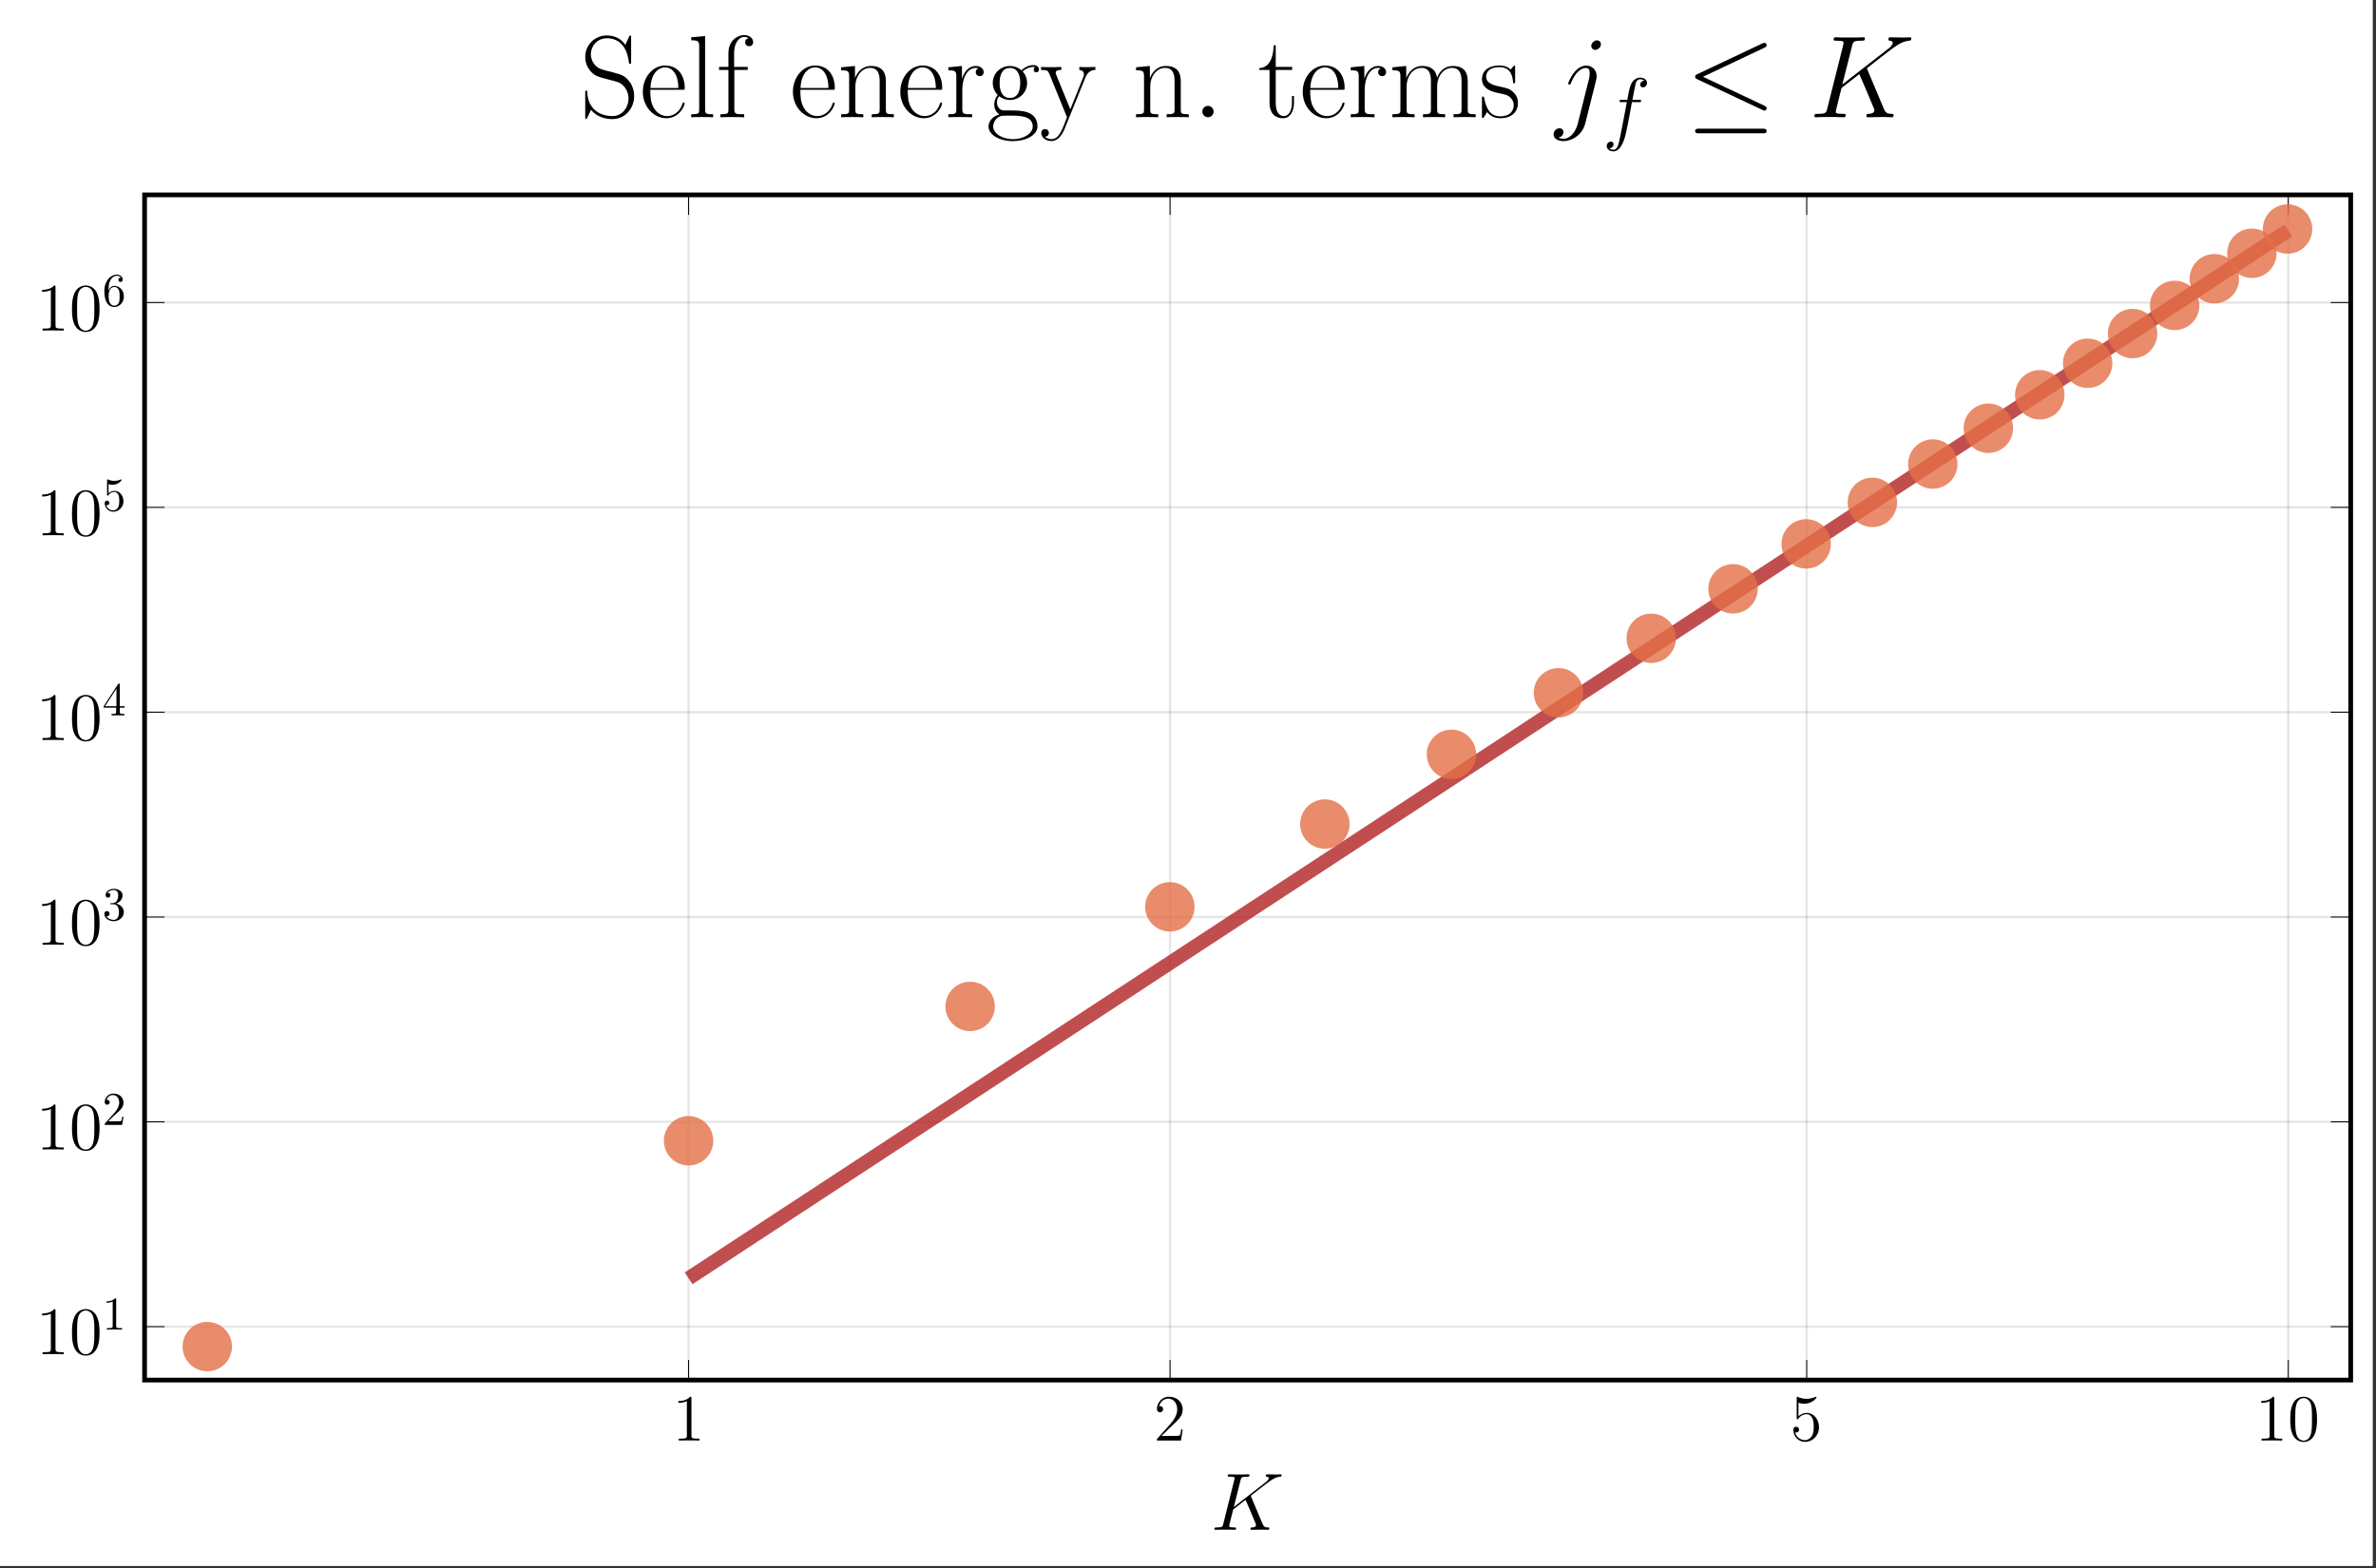 <?xml version="1.0" encoding="UTF-8"?>
<svg xmlns="http://www.w3.org/2000/svg" xmlns:xlink="http://www.w3.org/1999/xlink" width="502.274pt" height="331.515pt" viewBox="0 0 502.274 331.515" version="1.2">
<rect x="0" y="0" width="502.274" height="331.515" fill="#333333" stroke="none"/>
<defs>
<g>
<symbol overflow="visible" id="glyph-1674504945736040-0-0">
<path style="stroke:none;" d=""/>
</symbol>
<symbol overflow="visible" id="glyph-1674504945736040-0-1">
<path style="stroke:none;" d="M 5.703 0 L 5.703 -0.406 L 5.281 -0.406 C 4.047 -0.406 4.016 -0.578 4.016 -1.078 L 4.016 -8.922 C 4.016 -9.25 4.016 -9.266 3.734 -9.266 C 3.391 -8.875 2.703 -8.359 1.266 -8.359 L 1.266 -7.969 C 1.594 -7.969 2.281 -7.969 3.047 -8.328 L 3.047 -1.078 C 3.047 -0.578 3 -0.406 1.781 -0.406 L 1.344 -0.406 L 1.344 0 C 1.719 -0.031 3.078 -0.031 3.531 -0.031 C 4 -0.031 5.328 -0.031 5.703 0 Z M 5.703 0 "/>
</symbol>
<symbol overflow="visible" id="glyph-1674504945736040-0-2">
<path style="stroke:none;" d="M 6.125 -2.344 L 5.812 -2.344 C 5.781 -2.109 5.672 -1.344 5.531 -1.109 C 5.422 -0.984 4.641 -0.984 4.219 -0.984 L 1.641 -0.984 C 2.016 -1.312 2.875 -2.203 3.234 -2.531 C 5.344 -4.484 6.125 -5.203 6.125 -6.578 C 6.125 -8.188 4.859 -9.266 3.25 -9.266 C 1.625 -9.266 0.688 -7.875 0.688 -6.688 C 0.688 -5.969 1.297 -5.969 1.344 -5.969 C 1.625 -5.969 1.984 -6.188 1.984 -6.625 C 1.984 -7.016 1.719 -7.281 1.344 -7.281 C 1.219 -7.281 1.188 -7.281 1.141 -7.266 C 1.406 -8.219 2.156 -8.859 3.062 -8.859 C 4.25 -8.859 4.969 -7.859 4.969 -6.578 C 4.969 -5.406 4.281 -4.375 3.5 -3.484 L 0.688 -0.328 L 0.688 0 L 5.766 0 Z M 6.125 -2.344 "/>
</symbol>
<symbol overflow="visible" id="glyph-1674504945736040-0-3">
<path style="stroke:none;" d="M 6.125 -2.797 C 6.125 -4.453 5.016 -5.828 3.547 -5.828 C 2.75 -5.828 2.141 -5.484 1.781 -5.094 L 1.781 -7.984 C 2.375 -7.781 2.875 -7.766 3.016 -7.766 C 4.594 -7.766 5.594 -8.922 5.594 -9.125 C 5.594 -9.172 5.562 -9.25 5.484 -9.25 C 5.484 -9.25 5.422 -9.25 5.297 -9.188 C 4.531 -8.859 3.859 -8.812 3.5 -8.812 C 2.578 -8.812 1.922 -9.094 1.656 -9.203 C 1.562 -9.25 1.516 -9.25 1.516 -9.25 C 1.406 -9.25 1.406 -9.156 1.406 -8.938 L 1.406 -4.797 C 1.406 -4.547 1.406 -4.469 1.578 -4.469 C 1.641 -4.469 1.656 -4.484 1.797 -4.656 C 2.188 -5.219 2.844 -5.562 3.531 -5.562 C 4.281 -5.562 4.641 -4.875 4.75 -4.641 C 4.984 -4.094 5 -3.406 5 -2.875 C 5 -2.359 5 -1.562 4.609 -0.938 C 4.297 -0.438 3.766 -0.078 3.141 -0.078 C 2.234 -0.078 1.328 -0.703 1.078 -1.719 C 1.141 -1.703 1.219 -1.688 1.297 -1.688 C 1.531 -1.688 1.906 -1.828 1.906 -2.297 C 1.906 -2.688 1.641 -2.906 1.297 -2.906 C 1.047 -2.906 0.688 -2.781 0.688 -2.234 C 0.688 -1.062 1.625 0.297 3.172 0.297 C 4.75 0.297 6.125 -1.031 6.125 -2.797 Z M 6.125 -2.797 "/>
</symbol>
<symbol overflow="visible" id="glyph-1674504945736040-0-4">
<path style="stroke:none;" d="M 6.234 -4.453 C 6.234 -5.609 6.172 -6.734 5.672 -7.797 C 5.094 -8.953 4.094 -9.266 3.406 -9.266 C 2.609 -9.266 1.609 -8.859 1.094 -7.703 C 0.703 -6.828 0.578 -5.953 0.578 -4.453 C 0.578 -3.109 0.672 -2.094 1.172 -1.094 C 1.719 -0.047 2.672 0.297 3.391 0.297 C 4.609 0.297 5.297 -0.438 5.703 -1.234 C 6.203 -2.281 6.234 -3.641 6.234 -4.453 Z M 5.172 -4.625 C 5.172 -3.688 5.172 -2.625 5.031 -1.781 C 4.766 -0.25 3.891 0.016 3.391 0.016 C 2.953 0.016 2.047 -0.234 1.781 -1.75 C 1.625 -2.594 1.625 -3.641 1.625 -4.625 C 1.625 -5.766 1.625 -6.797 1.859 -7.609 C 2.094 -8.547 2.797 -8.984 3.391 -8.984 C 3.922 -8.984 4.734 -8.656 5 -7.469 C 5.172 -6.672 5.172 -5.562 5.172 -4.625 Z M 5.172 -4.625 "/>
</symbol>
<symbol overflow="visible" id="glyph-1674504945736040-1-0">
<path style="stroke:none;" d=""/>
</symbol>
<symbol overflow="visible" id="glyph-1674504945736040-1-1">
<path style="stroke:none;" d="M 4.125 -9.188 C 4.125 -9.516 4.125 -9.531 3.844 -9.531 C 3.5 -9.141 2.781 -8.609 1.297 -8.609 L 1.297 -8.203 C 1.641 -8.203 2.344 -8.203 3.141 -8.562 L 3.141 -1.109 C 3.141 -0.594 3.094 -0.422 1.828 -0.422 L 1.391 -0.422 L 1.391 0 C 1.781 -0.031 3.172 -0.031 3.641 -0.031 C 4.109 -0.031 5.484 -0.031 5.875 0 L 5.875 -0.422 L 5.438 -0.422 C 4.172 -0.422 4.125 -0.594 4.125 -1.109 Z M 4.125 -9.188 "/>
</symbol>
<symbol overflow="visible" id="glyph-1674504945736040-1-2">
<path style="stroke:none;" d="M 6.422 -4.578 C 6.422 -5.781 6.344 -6.938 5.828 -8.031 C 5.25 -9.219 4.219 -9.531 3.516 -9.531 C 2.672 -9.531 1.656 -9.109 1.125 -7.922 C 0.734 -7.016 0.594 -6.125 0.594 -4.578 C 0.594 -3.188 0.688 -2.156 1.203 -1.125 C 1.766 -0.047 2.75 0.297 3.5 0.297 C 4.75 0.297 5.453 -0.438 5.875 -1.281 C 6.391 -2.344 6.422 -3.75 6.422 -4.578 Z M 3.5 0.016 C 3.031 0.016 2.109 -0.25 1.828 -1.812 C 1.672 -2.672 1.672 -3.75 1.672 -4.75 C 1.672 -5.938 1.672 -6.984 1.906 -7.844 C 2.156 -8.797 2.875 -9.234 3.5 -9.234 C 4.047 -9.234 4.875 -8.906 5.141 -7.688 C 5.328 -6.859 5.328 -5.734 5.328 -4.75 C 5.328 -3.797 5.328 -2.703 5.172 -1.828 C 4.906 -0.266 4 0.016 3.5 0.016 Z M 3.5 0.016 "/>
</symbol>
<symbol overflow="visible" id="glyph-1674504945736040-2-0">
<path style="stroke:none;" d=""/>
</symbol>
<symbol overflow="visible" id="glyph-1674504945736040-2-1">
<path style="stroke:none;" d="M 2.922 -6.375 C 2.922 -6.609 2.922 -6.625 2.703 -6.625 C 2.078 -5.984 1.203 -5.984 0.891 -5.984 L 0.891 -5.688 C 1.078 -5.688 1.672 -5.688 2.188 -5.938 L 2.188 -0.781 C 2.188 -0.422 2.156 -0.312 1.266 -0.312 L 0.953 -0.312 L 0.953 0 C 1.297 -0.031 2.156 -0.031 2.562 -0.031 C 2.953 -0.031 3.828 -0.031 4.172 0 L 4.172 -0.312 L 3.859 -0.312 C 2.953 -0.312 2.922 -0.422 2.922 -0.781 Z M 2.922 -6.375 "/>
</symbol>
<symbol overflow="visible" id="glyph-1674504945736040-2-2">
<path style="stroke:none;" d="M 1.266 -0.766 L 2.312 -1.797 C 3.875 -3.172 4.469 -3.703 4.469 -4.703 C 4.469 -5.828 3.578 -6.625 2.359 -6.625 C 1.234 -6.625 0.5 -5.719 0.5 -4.828 C 0.5 -4.266 1 -4.266 1.031 -4.266 C 1.188 -4.266 1.547 -4.391 1.547 -4.797 C 1.547 -5.062 1.359 -5.312 1.016 -5.312 C 0.938 -5.312 0.922 -5.312 0.891 -5.312 C 1.109 -5.953 1.656 -6.312 2.234 -6.312 C 3.141 -6.312 3.562 -5.516 3.562 -4.703 C 3.562 -3.906 3.062 -3.109 2.516 -2.5 L 0.609 -0.375 C 0.5 -0.266 0.5 -0.234 0.5 0 L 4.188 0 L 4.469 -1.734 L 4.219 -1.734 C 4.172 -1.438 4.094 -1 4 -0.844 C 3.938 -0.766 3.281 -0.766 3.062 -0.766 Z M 1.266 -0.766 "/>
</symbol>
<symbol overflow="visible" id="glyph-1674504945736040-2-3">
<path style="stroke:none;" d="M 2.891 -3.5 C 3.703 -3.766 4.281 -4.469 4.281 -5.25 C 4.281 -6.078 3.406 -6.625 2.453 -6.625 C 1.438 -6.625 0.688 -6.031 0.688 -5.281 C 0.688 -4.953 0.906 -4.75 1.188 -4.75 C 1.5 -4.75 1.703 -4.969 1.703 -5.266 C 1.703 -5.766 1.234 -5.766 1.078 -5.766 C 1.391 -6.25 2.047 -6.375 2.406 -6.375 C 2.812 -6.375 3.359 -6.156 3.359 -5.266 C 3.359 -5.141 3.344 -4.562 3.078 -4.125 C 2.781 -3.656 2.453 -3.625 2.203 -3.609 C 2.125 -3.609 1.875 -3.578 1.812 -3.578 C 1.734 -3.578 1.656 -3.562 1.656 -3.469 C 1.656 -3.359 1.734 -3.359 1.906 -3.359 L 2.344 -3.359 C 3.156 -3.359 3.516 -2.672 3.516 -1.703 C 3.516 -0.344 2.844 -0.062 2.406 -0.062 C 1.969 -0.062 1.219 -0.234 0.875 -0.812 C 1.219 -0.766 1.531 -0.984 1.531 -1.359 C 1.531 -1.719 1.266 -1.922 0.969 -1.922 C 0.734 -1.922 0.422 -1.781 0.422 -1.344 C 0.422 -0.438 1.344 0.219 2.422 0.219 C 3.641 0.219 4.547 -0.688 4.547 -1.703 C 4.547 -2.516 3.922 -3.297 2.891 -3.5 Z M 2.891 -3.5 "/>
</symbol>
<symbol overflow="visible" id="glyph-1674504945736040-2-4">
<path style="stroke:none;" d="M 2.922 -1.641 L 2.922 -0.781 C 2.922 -0.422 2.906 -0.312 2.172 -0.312 L 1.953 -0.312 L 1.953 0 C 2.375 -0.031 2.891 -0.031 3.297 -0.031 C 3.719 -0.031 4.25 -0.031 4.656 0 L 4.656 -0.312 L 4.453 -0.312 C 3.719 -0.312 3.688 -0.422 3.688 -0.781 L 3.688 -1.641 L 4.688 -1.641 L 4.688 -1.953 L 3.688 -1.953 L 3.688 -6.484 C 3.688 -6.672 3.688 -6.734 3.531 -6.734 C 3.438 -6.734 3.406 -6.734 3.328 -6.625 L 0.281 -1.953 L 0.281 -1.641 Z M 2.984 -1.953 L 0.562 -1.953 L 2.984 -5.656 Z M 2.984 -1.953 "/>
</symbol>
<symbol overflow="visible" id="glyph-1674504945736040-2-5">
<path style="stroke:none;" d="M 4.469 -2 C 4.469 -3.188 3.656 -4.188 2.578 -4.188 C 2.094 -4.188 1.672 -4.016 1.312 -3.672 L 1.312 -5.609 C 1.516 -5.547 1.844 -5.484 2.156 -5.484 C 3.391 -5.484 4.078 -6.391 4.078 -6.516 C 4.078 -6.578 4.047 -6.625 3.984 -6.625 C 3.969 -6.625 3.953 -6.625 3.906 -6.594 C 3.703 -6.516 3.219 -6.312 2.547 -6.312 C 2.156 -6.312 1.688 -6.375 1.219 -6.594 C 1.141 -6.625 1.125 -6.625 1.109 -6.625 C 1 -6.625 1 -6.547 1 -6.375 L 1 -3.438 C 1 -3.25 1 -3.172 1.141 -3.172 C 1.219 -3.172 1.234 -3.203 1.281 -3.266 C 1.391 -3.422 1.75 -3.969 2.562 -3.969 C 3.078 -3.969 3.328 -3.5 3.406 -3.328 C 3.562 -2.953 3.578 -2.562 3.578 -2.062 C 3.578 -1.719 3.578 -1.125 3.344 -0.703 C 3.109 -0.312 2.734 -0.062 2.281 -0.062 C 1.547 -0.062 0.984 -0.594 0.812 -1.172 C 0.844 -1.172 0.875 -1.156 0.984 -1.156 C 1.312 -1.156 1.484 -1.406 1.484 -1.641 C 1.484 -1.875 1.312 -2.125 0.984 -2.125 C 0.844 -2.125 0.5 -2.062 0.5 -1.609 C 0.5 -0.75 1.188 0.219 2.297 0.219 C 3.453 0.219 4.469 -0.734 4.469 -2 Z M 4.469 -2 "/>
</symbol>
<symbol overflow="visible" id="glyph-1674504945736040-2-6">
<path style="stroke:none;" d="M 1.312 -3.266 L 1.312 -3.5 C 1.312 -6.016 2.547 -6.375 3.062 -6.375 C 3.297 -6.375 3.719 -6.312 3.938 -5.984 C 3.781 -5.984 3.391 -5.984 3.391 -5.531 C 3.391 -5.219 3.625 -5.078 3.844 -5.078 C 4 -5.078 4.297 -5.172 4.297 -5.547 C 4.297 -6.156 3.859 -6.625 3.031 -6.625 C 1.766 -6.625 0.422 -5.344 0.422 -3.141 C 0.422 -0.484 1.578 0.219 2.5 0.219 C 3.609 0.219 4.547 -0.719 4.547 -2.031 C 4.547 -3.297 3.656 -4.25 2.562 -4.25 C 1.875 -4.25 1.516 -3.75 1.312 -3.266 Z M 2.5 -0.062 C 1.875 -0.062 1.578 -0.656 1.516 -0.812 C 1.328 -1.281 1.328 -2.062 1.328 -2.25 C 1.328 -3.031 1.656 -4.016 2.547 -4.016 C 2.703 -4.016 3.172 -4.016 3.469 -3.406 C 3.656 -3.031 3.656 -2.531 3.656 -2.047 C 3.656 -1.562 3.656 -1.062 3.484 -0.703 C 3.188 -0.109 2.734 -0.062 2.5 -0.062 Z M 2.5 -0.062 "/>
</symbol>
<symbol overflow="visible" id="glyph-1674504945736040-3-0">
<path style="stroke:none;" d=""/>
</symbol>
<symbol overflow="visible" id="glyph-1674504945736040-3-1">
<path style="stroke:none;" d="M 8.594 -6.938 C 8.578 -7 8.516 -7.141 8.516 -7.188 C 8.516 -7.203 8.531 -7.219 8.812 -7.438 L 10.484 -8.75 C 12.781 -10.531 13.547 -11.141 14.734 -11.234 C 14.844 -11.266 15.016 -11.266 15.016 -11.547 C 15.016 -11.656 14.969 -11.734 14.828 -11.734 C 14.641 -11.734 14.438 -11.703 14.25 -11.703 L 13.594 -11.703 C 13.062 -11.703 12.5 -11.734 11.984 -11.734 C 11.859 -11.734 11.656 -11.734 11.656 -11.438 C 11.656 -11.266 11.781 -11.234 11.875 -11.234 C 12.062 -11.219 12.297 -11.156 12.297 -10.922 C 12.297 -10.578 11.781 -10.156 11.641 -10.062 L 4.906 -4.812 L 6.328 -10.484 C 6.484 -11.062 6.516 -11.234 7.734 -11.234 C 8.062 -11.234 8.219 -11.234 8.219 -11.562 C 8.219 -11.734 8.047 -11.734 7.953 -11.734 C 7.656 -11.734 7.281 -11.703 6.969 -11.703 L 4.938 -11.703 C 4.625 -11.703 4.25 -11.734 3.938 -11.734 C 3.797 -11.734 3.609 -11.734 3.609 -11.406 C 3.609 -11.234 3.766 -11.234 4.016 -11.234 C 5.078 -11.234 5.078 -11.109 5.078 -10.922 C 5.078 -10.875 5.078 -10.781 5 -10.516 L 2.688 -1.266 C 2.531 -0.672 2.5 -0.5 1.297 -0.5 C 0.969 -0.5 0.797 -0.5 0.797 -0.188 C 0.797 0 0.953 0 1.047 0 C 1.375 0 1.719 -0.031 2.047 -0.031 L 4.062 -0.031 C 4.391 -0.031 4.75 0 5.078 0 C 5.203 0 5.391 0 5.391 -0.328 C 5.391 -0.5 5.25 -0.5 4.984 -0.5 C 3.938 -0.5 3.938 -0.641 3.938 -0.812 C 3.938 -0.922 4.047 -1.359 4.109 -1.641 L 4.781 -4.297 L 7.391 -6.344 C 7.891 -5.25 8.797 -3.047 9.5 -1.359 C 9.562 -1.25 9.594 -1.156 9.594 -1.031 C 9.594 -0.516 8.906 -0.5 8.75 -0.5 C 8.594 -0.5 8.422 -0.5 8.422 -0.172 C 8.422 0 8.609 0 8.656 0 C 9.266 0 9.906 -0.031 10.5 -0.031 L 11.328 -0.031 C 11.578 -0.031 11.875 0 12.141 0 C 12.234 0 12.422 0 12.422 -0.328 C 12.422 -0.5 12.266 -0.5 12.094 -0.5 C 11.469 -0.516 11.234 -0.656 10.984 -1.266 Z M 8.594 -6.938 "/>
</symbol>
<symbol overflow="visible" id="glyph-1674504945736040-3-2">
<path style="stroke:none;" d="M 7.672 -6.906 C 8.016 -6.906 8.141 -6.906 8.141 -7.234 C 8.141 -7.406 8.016 -7.406 7.703 -7.406 L 6.312 -7.406 C 6.641 -9.172 6.875 -10.406 7.016 -10.953 C 7.109 -11.359 7.484 -11.75 7.922 -11.75 C 8.281 -11.75 8.641 -11.609 8.812 -11.453 C 8.141 -11.375 7.938 -10.875 7.938 -10.594 C 7.938 -10.25 8.203 -10.031 8.531 -10.031 C 8.875 -10.031 9.391 -10.328 9.391 -10.984 C 9.391 -11.703 8.656 -12.094 7.906 -12.094 C 7.172 -12.094 6.453 -11.547 6.109 -10.875 C 5.797 -10.281 5.625 -9.656 5.219 -7.406 L 4.078 -7.406 C 3.75 -7.406 3.578 -7.406 3.578 -7.094 C 3.578 -6.906 3.672 -6.906 4.016 -6.906 L 5.125 -6.906 C 4.812 -5.312 4.109 -1.422 3.719 0.406 C 3.422 1.906 3.156 3.156 2.297 3.156 C 2.25 3.156 1.75 3.156 1.438 2.844 C 2.328 2.766 2.328 2.016 2.328 2 C 2.328 1.656 2.062 1.438 1.734 1.438 C 1.391 1.438 0.875 1.734 0.875 2.391 C 0.875 3.125 1.641 3.5 2.297 3.5 C 4.062 3.5 4.781 0.359 4.969 -0.5 C 5.281 -1.828 6.125 -6.391 6.203 -6.906 Z M 7.672 -6.906 "/>
</symbol>
<symbol overflow="visible" id="glyph-1674504945736040-4-0">
<path style="stroke:none;" d=""/>
</symbol>
<symbol overflow="visible" id="glyph-1674504945736040-4-1">
<path style="stroke:none;" d="M 10.844 -16.812 C 10.844 -17.25 10.812 -17.281 10.672 -17.281 C 10.516 -17.281 10.469 -17.172 10.375 -16.953 L 9.625 -15.312 C 8.688 -16.688 7.25 -17.297 5.688 -17.297 C 3.172 -17.297 1.141 -15.297 1.141 -12.766 C 1.141 -12 1.312 -10.922 2.156 -9.875 C 3.062 -8.734 3.938 -8.531 5.922 -8.016 C 6.656 -7.828 7.891 -7.5 8.141 -7.406 C 9.547 -6.812 10.297 -5.328 10.297 -3.938 C 10.297 -2.156 9.031 -0.25 6.875 -0.25 C 4.234 -0.25 1.75 -1.734 1.578 -5.203 C 1.562 -5.594 1.531 -5.625 1.359 -5.625 C 1.156 -5.625 1.141 -5.594 1.141 -5.094 L 1.141 -0.094 C 1.141 0.344 1.156 0.375 1.312 0.375 C 1.484 0.375 1.531 0.25 1.875 -0.516 C 1.906 -0.594 1.906 -0.641 2.375 -1.578 C 3.609 0.047 5.688 0.391 6.875 0.391 C 9.578 0.391 11.484 -1.859 11.484 -4.484 C 11.484 -5.766 11.016 -6.75 10.734 -7.203 C 9.703 -8.781 8.594 -9.078 7.406 -9.375 C 7.234 -9.453 7.172 -9.453 5.797 -9.797 C 4.453 -10.141 3.891 -10.328 3.266 -10.984 C 2.578 -11.75 2.328 -12.547 2.328 -13.344 C 2.328 -14.953 3.609 -16.703 5.719 -16.703 C 8.344 -16.703 9.969 -14.844 10.344 -11.75 C 10.422 -11.312 10.438 -11.281 10.625 -11.281 C 10.844 -11.281 10.844 -11.359 10.844 -11.781 Z M 10.844 -16.812 "/>
</symbol>
<symbol overflow="visible" id="glyph-1674504945736040-4-2">
<path style="stroke:none;" d="M 9.438 -5.812 C 9.531 -5.922 9.531 -5.969 9.531 -6.219 C 9.531 -8.734 8.188 -10.938 5.375 -10.938 C 2.75 -10.938 0.672 -8.438 0.672 -5.391 C 0.672 -2.172 3.016 0.203 5.641 0.203 C 8.422 0.203 9.5 -2.422 9.5 -2.938 C 9.5 -3.125 9.359 -3.125 9.312 -3.125 C 9.125 -3.125 9.109 -3.062 9.016 -2.766 C 8.469 -1.094 7.109 -0.25 5.812 -0.25 C 4.75 -0.25 3.688 -0.844 3.016 -1.938 C 2.25 -3.188 2.25 -4.656 2.25 -5.812 Z M 2.281 -6.188 C 2.453 -9.75 4.359 -10.547 5.344 -10.547 C 7.031 -10.547 8.172 -8.953 8.188 -6.188 Z M 2.281 -6.188 "/>
</symbol>
<symbol overflow="visible" id="glyph-1674504945736040-4-3">
<path style="stroke:none;" d="M 3.781 -17.172 L 0.844 -16.906 L 0.844 -16.266 C 2.297 -16.266 2.531 -16.109 2.531 -14.922 L 2.531 -1.703 C 2.531 -0.766 2.422 -0.641 0.844 -0.641 L 0.844 0 C 1.438 -0.047 2.531 -0.047 3.141 -0.047 C 3.781 -0.047 4.875 -0.047 5.469 0 L 5.469 -0.641 C 3.891 -0.641 3.781 -0.75 3.781 -1.703 Z M 3.781 -17.172 "/>
</symbol>
<symbol overflow="visible" id="glyph-1674504945736040-4-4">
<path style="stroke:none;" d="M 3.781 -10 L 6.609 -10 L 6.609 -10.641 L 3.734 -10.641 L 3.734 -13.641 C 3.734 -15.688 4.781 -16.984 5.844 -16.984 C 6.156 -16.984 6.531 -16.875 6.781 -16.703 C 6.578 -16.656 6.062 -16.484 6.062 -15.859 C 6.062 -15.219 6.562 -15.016 6.906 -15.016 C 7.25 -15.016 7.75 -15.219 7.75 -15.859 C 7.75 -16.812 6.859 -17.375 5.859 -17.375 C 4.453 -17.375 2.531 -16.219 2.531 -13.594 L 2.531 -10.641 L 0.547 -10.641 L 0.547 -10 L 2.531 -10 L 2.531 -1.703 C 2.531 -0.766 2.422 -0.641 0.844 -0.641 L 0.844 0 C 1.438 -0.047 2.578 -0.047 3.219 -0.047 C 3.938 -0.047 5.203 -0.047 5.859 0 L 5.859 -0.641 C 4.078 -0.641 3.781 -0.641 3.781 -1.75 Z M 3.781 -10 "/>
</symbol>
<symbol overflow="visible" id="glyph-1674504945736040-4-5">
<path style="stroke:none;" d="M 10.266 -7.531 C 10.266 -8.781 10.031 -10.844 7.109 -10.844 C 5.141 -10.844 4.141 -9.328 3.766 -8.344 L 3.734 -8.344 L 3.734 -10.844 L 0.812 -10.562 L 0.812 -9.922 C 2.281 -9.922 2.5 -9.781 2.5 -8.594 L 2.5 -1.703 C 2.5 -0.766 2.406 -0.641 0.812 -0.641 L 0.812 0 C 1.406 -0.047 2.5 -0.047 3.141 -0.047 C 3.781 -0.047 4.906 -0.047 5.5 0 L 5.5 -0.641 C 3.906 -0.641 3.812 -0.75 3.812 -1.703 L 3.812 -6.453 C 3.812 -8.734 5.203 -10.438 6.938 -10.438 C 8.766 -10.438 8.953 -8.812 8.953 -7.625 L 8.953 -1.703 C 8.953 -0.766 8.859 -0.641 7.281 -0.641 L 7.281 0 C 7.875 -0.047 8.953 -0.047 9.609 -0.047 C 10.25 -0.047 11.359 -0.047 11.953 0 L 11.953 -0.641 C 10.375 -0.641 10.266 -0.75 10.266 -1.703 Z M 10.266 -7.531 "/>
</symbol>
<symbol overflow="visible" id="glyph-1674504945736040-4-6">
<path style="stroke:none;" d="M 3.719 -5.844 C 3.719 -8.219 4.734 -10.438 6.578 -10.438 C 6.75 -10.438 6.938 -10.422 7.109 -10.344 C 7.109 -10.344 6.562 -10.172 6.562 -9.531 C 6.562 -8.938 7.031 -8.688 7.406 -8.688 C 7.703 -8.688 8.234 -8.859 8.234 -9.547 C 8.234 -10.344 7.453 -10.844 6.609 -10.844 C 4.734 -10.844 3.906 -9.016 3.656 -8.141 L 3.641 -8.141 L 3.641 -10.844 L 0.766 -10.562 L 0.766 -9.922 C 2.234 -9.922 2.453 -9.781 2.453 -8.594 L 2.453 -1.703 C 2.453 -0.766 2.344 -0.641 0.766 -0.641 L 0.766 0 C 1.359 -0.047 2.5 -0.047 3.141 -0.047 C 3.859 -0.047 5.125 -0.047 5.797 0 L 5.797 -0.641 C 4.016 -0.641 3.719 -0.641 3.719 -1.75 Z M 3.719 -5.844 "/>
</symbol>
<symbol overflow="visible" id="glyph-1674504945736040-4-7">
<path style="stroke:none;" d="M 2.75 -4.453 C 3.219 -4.078 4.031 -3.656 5.031 -3.656 C 6.984 -3.656 8.656 -5.203 8.656 -7.25 C 8.656 -7.891 8.469 -8.891 7.719 -9.656 C 8.422 -10.391 9.438 -10.641 10 -10.641 C 10.094 -10.641 10.25 -10.641 10.375 -10.562 C 10.266 -10.547 10.047 -10.438 10.047 -10.047 C 10.047 -9.734 10.266 -9.5 10.594 -9.5 C 10.969 -9.5 11.156 -9.75 11.156 -10.078 C 11.156 -10.547 10.797 -11.031 10 -11.031 C 9.016 -11.031 8.141 -10.562 7.453 -9.922 C 6.703 -10.594 5.812 -10.844 5.031 -10.844 C 3.062 -10.844 1.391 -9.312 1.391 -7.25 C 1.391 -5.844 2.203 -4.953 2.453 -4.703 C 1.703 -3.844 1.703 -2.828 1.703 -2.703 C 1.703 -2.047 1.953 -1.109 2.797 -0.594 C 1.516 -0.266 0.5 0.719 0.5 1.953 C 0.5 3.734 2.844 5.047 5.672 5.047 C 8.391 5.047 10.844 3.781 10.844 1.938 C 10.844 -1.438 7.172 -1.438 5.266 -1.438 C 4.703 -1.438 3.688 -1.438 3.562 -1.453 C 2.797 -1.578 2.281 -2.281 2.281 -3.141 C 2.281 -3.359 2.281 -3.906 2.75 -4.453 Z M 5.031 -4.078 C 2.844 -4.078 2.844 -6.75 2.844 -7.25 C 2.844 -7.75 2.844 -10.422 5.031 -10.422 C 7.203 -10.422 7.203 -7.75 7.203 -7.25 C 7.203 -6.75 7.203 -4.078 5.031 -4.078 Z M 5.672 4.625 C 3.188 4.625 1.484 3.312 1.484 1.953 C 1.484 1.188 1.906 0.469 2.453 0.078 C 3.062 -0.344 3.312 -0.344 5 -0.344 C 7.031 -0.344 9.844 -0.344 9.844 1.953 C 9.844 3.312 8.141 4.625 5.672 4.625 Z M 5.672 4.625 "/>
</symbol>
<symbol overflow="visible" id="glyph-1674504945736040-4-8">
<path style="stroke:none;" d="M 9.656 -8.469 C 10.266 -9.969 11.391 -10 11.734 -10 L 11.734 -10.641 C 11.266 -10.625 10.641 -10.594 10.172 -10.594 C 9.656 -10.594 8.828 -10.594 8.344 -10.641 L 8.344 -10 C 9.281 -9.922 9.312 -9.234 9.312 -9.031 C 9.312 -8.781 9.25 -8.656 9.125 -8.359 L 6.438 -1.688 L 3.484 -8.906 C 3.359 -9.203 3.359 -9.375 3.359 -9.406 C 3.359 -9.953 3.938 -10 4.531 -10 L 4.531 -10.641 C 3.938 -10.594 2.875 -10.594 2.25 -10.594 C 1.578 -10.594 0.797 -10.594 0.25 -10.641 L 0.25 -10 C 1.578 -10 1.734 -9.875 2.047 -9.078 L 5.734 0 C 4.625 2.922 3.984 4.625 2.422 4.625 C 2.156 4.625 1.531 4.547 1.094 4.109 C 1.656 4.062 1.906 3.719 1.906 3.297 C 1.906 2.875 1.609 2.5 1.109 2.5 C 0.562 2.5 0.297 2.875 0.297 3.312 C 0.297 4.312 1.312 5.031 2.422 5.031 C 3.859 5.031 4.75 3.641 5.25 2.406 Z M 9.656 -8.469 "/>
</symbol>
<symbol overflow="visible" id="glyph-1674504945736040-4-9">
<path style="stroke:none;" d="M 3.734 -10 L 7.203 -10 L 7.203 -10.641 L 3.734 -10.641 L 3.734 -15.219 L 3.297 -15.219 C 3.25 -12.672 2.375 -10.438 0.266 -10.391 L 0.266 -10 L 2.422 -10 L 2.422 -3.047 C 2.422 -2.578 2.422 0.203 5.297 0.203 C 6.75 0.203 7.594 -1.234 7.594 -3.062 L 7.594 -4.484 L 7.156 -4.484 L 7.156 -3.094 C 7.156 -1.391 6.484 -0.25 5.438 -0.25 C 4.734 -0.25 3.734 -0.75 3.734 -3 Z M 3.734 -10 "/>
</symbol>
<symbol overflow="visible" id="glyph-1674504945736040-4-10">
<path style="stroke:none;" d="M 16.734 -7.531 C 16.734 -8.766 16.516 -10.844 13.562 -10.844 C 11.875 -10.844 10.719 -9.703 10.266 -8.359 L 10.25 -8.359 C 9.953 -10.391 8.484 -10.844 7.109 -10.844 C 5.141 -10.844 4.141 -9.328 3.766 -8.344 L 3.734 -8.344 L 3.734 -10.844 L 0.812 -10.562 L 0.812 -9.922 C 2.281 -9.922 2.5 -9.781 2.5 -8.594 L 2.5 -1.703 C 2.5 -0.766 2.406 -0.641 0.812 -0.641 L 0.812 0 C 1.406 -0.047 2.5 -0.047 3.141 -0.047 C 3.781 -0.047 4.906 -0.047 5.5 0 L 5.5 -0.641 C 3.906 -0.641 3.812 -0.75 3.812 -1.703 L 3.812 -6.453 C 3.812 -8.734 5.203 -10.438 6.938 -10.438 C 8.766 -10.438 8.953 -8.812 8.953 -7.625 L 8.953 -1.703 C 8.953 -0.766 8.859 -0.641 7.281 -0.641 L 7.281 0 C 7.875 -0.047 8.953 -0.047 9.609 -0.047 C 10.25 -0.047 11.359 -0.047 11.953 0 L 11.953 -0.641 C 10.375 -0.641 10.266 -0.75 10.266 -1.703 L 10.266 -6.453 C 10.266 -8.734 11.656 -10.438 13.391 -10.438 C 15.219 -10.438 15.422 -8.812 15.422 -7.625 L 15.422 -1.703 C 15.422 -0.766 15.312 -0.641 13.734 -0.641 L 13.734 0 C 14.328 -0.047 15.422 -0.047 16.062 -0.047 C 16.703 -0.047 17.812 -0.047 18.406 0 L 18.406 -0.641 C 16.828 -0.641 16.734 -0.75 16.734 -1.703 Z M 16.734 -7.531 "/>
</symbol>
<symbol overflow="visible" id="glyph-1674504945736040-4-11">
<path style="stroke:none;" d="M 7.641 -10.438 C 7.641 -10.891 7.625 -10.922 7.469 -10.922 C 7.375 -10.922 7.344 -10.891 7.047 -10.516 C 6.984 -10.422 6.75 -10.172 6.688 -10.078 C 5.891 -10.922 4.781 -10.938 4.359 -10.938 C 1.609 -10.938 0.625 -9.5 0.625 -8.062 C 0.625 -5.844 3.141 -5.328 3.859 -5.172 C 5.422 -4.844 5.969 -4.75 6.484 -4.312 C 6.812 -4.016 7.344 -3.469 7.344 -2.578 C 7.344 -1.531 6.75 -0.203 4.484 -0.203 C 2.328 -0.203 1.562 -1.828 1.109 -4.016 C 1.047 -4.359 1.047 -4.375 0.844 -4.375 C 0.641 -4.375 0.625 -4.359 0.625 -3.859 L 0.625 -0.297 C 0.625 0.156 0.641 0.172 0.797 0.172 C 0.922 0.172 0.938 0.156 1.062 -0.047 C 1.219 -0.266 1.578 -0.859 1.734 -1.109 C 2.234 -0.453 3.094 0.203 4.484 0.203 C 6.938 0.203 8.234 -1.141 8.234 -3.062 C 8.234 -4.328 7.578 -5 7.25 -5.297 C 6.516 -6.062 5.641 -6.234 4.609 -6.438 C 3.25 -6.734 1.516 -7.078 1.516 -8.594 C 1.516 -9.234 1.859 -10.594 4.359 -10.594 C 7 -10.594 7.156 -8.125 7.203 -7.328 C 7.234 -7.203 7.344 -7.172 7.422 -7.172 C 7.641 -7.172 7.641 -7.25 7.641 -7.672 Z M 7.641 -10.438 "/>
</symbol>
<symbol overflow="visible" id="glyph-1674504945736040-5-0">
<path style="stroke:none;" d=""/>
</symbol>
<symbol overflow="visible" id="glyph-1674504945736040-5-1">
<path style="stroke:none;" d="M 4.547 -1.188 C 4.547 -1.906 3.953 -2.406 3.359 -2.406 C 2.641 -2.406 2.156 -1.812 2.156 -1.219 C 2.156 -0.5 2.75 0 3.344 0 C 4.062 0 4.547 -0.594 4.547 -1.188 Z M 4.547 -1.188 "/>
</symbol>
<symbol overflow="visible" id="glyph-1674504945736040-5-2">
<path style="stroke:none;" d="M 8.656 -7.844 C 8.766 -8.234 8.766 -8.594 8.766 -8.688 C 8.766 -10.125 7.703 -10.922 6.578 -10.922 C 4.078 -10.922 2.75 -7.297 2.75 -7.125 C 2.75 -7 2.844 -6.906 3 -6.906 C 3.188 -6.906 3.219 -7 3.344 -7.25 C 4.328 -9.656 5.562 -10.422 6.516 -10.422 C 7.031 -10.422 7.297 -10.141 7.297 -9.281 C 7.297 -8.688 7.234 -8.438 7.125 -8 L 4.781 1.344 C 4.312 3.172 3.141 4.547 1.781 4.547 C 1.688 4.547 1.156 4.547 0.688 4.312 C 1.281 4.188 1.75 3.719 1.75 3.125 C 1.75 2.719 1.453 2.328 0.922 2.328 C 0.266 2.328 -0.328 2.875 -0.328 3.609 C -0.328 4.625 0.766 5.047 1.781 5.047 C 3.484 5.047 5.734 3.781 6.359 1.312 Z M 9.672 -15.438 C 9.672 -16.062 9.156 -16.266 8.859 -16.266 C 8.188 -16.266 7.625 -15.625 7.625 -15.078 C 7.625 -14.703 7.922 -14.25 8.469 -14.25 C 9.031 -14.25 9.672 -14.797 9.672 -15.438 Z M 9.672 -15.438 "/>
</symbol>
<symbol overflow="visible" id="glyph-1674504945736040-5-3">
<path style="stroke:none;" d="M 12.375 -10 C 12.344 -10.078 12.25 -10.266 12.25 -10.344 C 12.25 -10.375 12.281 -10.391 12.703 -10.719 L 15.094 -12.594 C 18.406 -15.172 19.5 -16.031 21.203 -16.188 C 21.391 -16.219 21.625 -16.219 21.625 -16.625 C 21.625 -16.781 21.562 -16.906 21.359 -16.906 C 21.094 -16.906 20.797 -16.859 20.516 -16.859 L 19.578 -16.859 C 18.812 -16.859 18 -16.906 17.25 -16.906 C 17.078 -16.906 16.781 -16.906 16.781 -16.453 C 16.781 -16.219 16.953 -16.188 17.109 -16.188 C 17.375 -16.156 17.703 -16.062 17.703 -15.719 C 17.703 -15.219 16.953 -14.625 16.75 -14.484 L 7.047 -6.938 L 9.109 -15.094 C 9.328 -15.938 9.375 -16.188 11.141 -16.188 C 11.609 -16.188 11.828 -16.188 11.828 -16.656 C 11.828 -16.906 11.578 -16.906 11.453 -16.906 C 11.016 -16.906 10.5 -16.859 10.031 -16.859 L 7.109 -16.859 C 6.656 -16.859 6.109 -16.906 5.672 -16.906 C 5.469 -16.906 5.203 -16.906 5.203 -16.438 C 5.203 -16.188 5.422 -16.188 5.797 -16.188 C 7.297 -16.188 7.297 -15.984 7.297 -15.719 C 7.297 -15.672 7.297 -15.516 7.203 -15.141 L 3.859 -1.828 C 3.641 -0.969 3.594 -0.719 1.859 -0.719 C 1.391 -0.719 1.141 -0.719 1.141 -0.266 C 1.141 0 1.359 0 1.516 0 C 1.984 0 2.469 -0.047 2.938 -0.047 L 5.844 -0.047 C 6.312 -0.047 6.828 0 7.297 0 C 7.5 0 7.766 0 7.766 -0.469 C 7.766 -0.719 7.547 -0.719 7.172 -0.719 C 5.672 -0.719 5.672 -0.922 5.672 -1.156 C 5.672 -1.344 5.812 -1.953 5.922 -2.344 L 6.875 -6.188 L 10.641 -9.125 C 11.359 -7.547 12.672 -4.375 13.688 -1.953 C 13.766 -1.812 13.812 -1.656 13.812 -1.484 C 13.812 -0.75 12.828 -0.719 12.594 -0.719 C 12.375 -0.719 12.125 -0.719 12.125 -0.25 C 12.125 0 12.406 0 12.469 0 C 13.344 0 14.25 -0.047 15.125 -0.047 L 16.312 -0.047 C 16.688 -0.047 17.109 0 17.469 0 C 17.625 0 17.891 0 17.891 -0.469 C 17.891 -0.719 17.672 -0.719 17.422 -0.719 C 16.516 -0.75 16.188 -0.938 15.812 -1.828 Z M 12.375 -10 "/>
</symbol>
<symbol overflow="visible" id="glyph-1674504945736040-6-0">
<path style="stroke:none;" d=""/>
</symbol>
<symbol overflow="visible" id="glyph-1674504945736040-6-1">
<path style="stroke:none;" d="M 16.703 -14.703 C 16.984 -14.828 17.172 -14.953 17.172 -15.25 C 17.172 -15.516 16.984 -15.734 16.688 -15.734 C 16.562 -15.734 16.328 -15.641 16.234 -15.594 L 2.547 -9.125 C 2.125 -8.938 2.047 -8.766 2.047 -8.562 C 2.047 -8.344 2.203 -8.172 2.547 -8.016 L 16.234 -1.578 C 16.562 -1.406 16.609 -1.406 16.688 -1.406 C 16.953 -1.406 17.172 -1.641 17.172 -1.906 C 17.172 -2.125 17.078 -2.281 16.656 -2.469 L 3.719 -8.562 Z M 16.312 3.391 C 16.734 3.391 17.172 3.391 17.172 2.891 C 17.172 2.406 16.656 2.406 16.281 2.406 L 2.938 2.406 C 2.578 2.406 2.047 2.406 2.047 2.891 C 2.047 3.391 2.5 3.391 2.922 3.391 Z M 16.312 3.391 "/>
</symbol>
</g>
<clipPath id="clip-1674504945736040-1">
  <path d="M 0.004 0 L 501.543 0 L 501.543 331.031 L 0.004 331.031 Z M 0.004 0 "/>
</clipPath>
<clipPath id="clip-1674504945736040-2">
  <path d="M 103 41.328 L 496.766 41.328 L 496.766 291.781 L 103 291.781 Z M 103 41.328 "/>
</clipPath>
</defs>
<g id="surface1">
<g clip-path="url(#clip-1674504945736040-1)" clip-rule="nonzero">
<path style=" stroke:none;fill-rule:nonzero;fill:rgb(100%,100%,100%);fill-opacity:1;" d="M 0.004 331.031 L 501.543 331.031 L 501.543 0 L 0.004 0 Z M 0.004 331.031 "/>
<path style=" stroke:none;fill-rule:nonzero;fill:rgb(100%,100%,100%);fill-opacity:1;" d="M 0.004 331.035 L 0.004 0 L 501.551 0 L 501.551 331.035 Z M 0.004 331.035 "/>
</g>
<path style=" stroke:none;fill-rule:nonzero;fill:rgb(100%,100%,100%);fill-opacity:1;" d="M 30.617 291.781 L 496.766 291.781 L 496.766 41.328 L 30.617 41.328 Z M 30.617 291.781 "/>
<path style="fill:none;stroke-width:0.498;stroke-linecap:butt;stroke-linejoin:miter;stroke:rgb(0%,0%,0%);stroke-opacity:0.1;stroke-miterlimit:10;" d="M -0 32.047 L -0 282.866 M 101.883 32.047 L 101.883 282.866 M 236.6 32.047 L 236.6 282.866 M 338.502 32.047 L 338.502 282.866 " transform="matrix(0.999,0,0,-0.999,145.566,323.781)"/>
<path style="fill:none;stroke-width:0.498;stroke-linecap:butt;stroke-linejoin:miter;stroke:rgb(0%,0%,0%);stroke-opacity:0.1;stroke-miterlimit:10;" d="M -115.117 43.349 L 351.713 43.349 M -115.117 86.693 L 351.713 86.693 M -115.117 130.042 L 351.713 130.042 M -115.117 173.386 L 351.713 173.386 M -115.117 216.735 L 351.713 216.735 M -115.117 260.083 L 351.713 260.083 " transform="matrix(0.999,0,0,-0.999,145.566,323.781)"/>
<path style="fill:none;stroke-width:0.199;stroke-linecap:butt;stroke-linejoin:miter;stroke:rgb(0%,0%,0%);stroke-opacity:1;stroke-miterlimit:10;" d="M -0 32.047 L -0 36.284 M 101.883 32.047 L 101.883 36.284 M 236.6 32.047 L 236.6 36.284 M 338.502 32.047 L 338.502 36.284 M -0 282.866 L -0 278.63 M 101.883 282.866 L 101.883 278.63 M 236.6 282.866 L 236.6 278.63 M 338.502 282.866 L 338.502 278.63 " transform="matrix(0.999,0,0,-0.999,145.566,323.781)"/>
<path style="fill:none;stroke-width:0.199;stroke-linecap:butt;stroke-linejoin:miter;stroke:rgb(0%,0%,0%);stroke-opacity:1;stroke-miterlimit:10;" d="M -115.117 43.349 L -110.885 43.349 M -115.117 86.693 L -110.885 86.693 M -115.117 130.042 L -110.885 130.042 M -115.117 173.386 L -110.885 173.386 M -115.117 216.735 L -110.885 216.735 M -115.117 260.083 L -110.885 260.083 M 351.713 43.349 L 347.48 43.349 M 351.713 86.693 L 347.48 86.693 M 351.713 130.042 L 347.48 130.042 M 351.713 173.386 L 347.48 173.386 M 351.713 216.735 L 347.48 216.735 M 351.713 260.083 L 347.48 260.083 " transform="matrix(0.999,0,0,-0.999,145.566,323.781)"/>
<path style="fill:none;stroke-width:0.996;stroke-linecap:butt;stroke-linejoin:miter;stroke:rgb(0%,0%,0%);stroke-opacity:1;stroke-miterlimit:10;" d="M -115.117 32.047 L -115.117 282.866 L 351.713 282.866 L 351.713 32.047 Z M -115.117 32.047 " transform="matrix(0.999,0,0,-0.999,145.566,323.781)"/>
<g style="fill:rgb(0%,0%,0%);fill-opacity:1;">
  <use xlink:href="#glyph-1674504945736040-0-1" x="142.154" y="304.557"/>
</g>
<g style="fill:rgb(0%,0%,0%);fill-opacity:1;">
  <use xlink:href="#glyph-1674504945736040-0-2" x="243.888" y="304.557"/>
</g>
<g style="fill:rgb(0%,0%,0%);fill-opacity:1;">
  <use xlink:href="#glyph-1674504945736040-0-3" x="378.407" y="304.544"/>
</g>
<g style="fill:rgb(0%,0%,0%);fill-opacity:1;">
  <use xlink:href="#glyph-1674504945736040-0-1" x="476.747" y="304.557"/>
  <use xlink:href="#glyph-1674504945736040-0-4" x="483.571" y="304.557"/>
</g>
<g style="fill:rgb(0%,0%,0%);fill-opacity:1;">
  <use xlink:href="#glyph-1674504945736040-1-1" x="7.607" y="286.302"/>
  <use xlink:href="#glyph-1674504945736040-1-2" x="14.621" y="286.302"/>
</g>
<g style="fill:rgb(0%,0%,0%);fill-opacity:1;">
  <use xlink:href="#glyph-1674504945736040-2-1" x="21.635" y="281.104"/>
</g>
<g style="fill:rgb(0%,0%,0%);fill-opacity:1;">
  <use xlink:href="#glyph-1674504945736040-1-1" x="7.607" y="243.019"/>
  <use xlink:href="#glyph-1674504945736040-1-2" x="14.621" y="243.019"/>
</g>
<g style="fill:rgb(0%,0%,0%);fill-opacity:1;">
  <use xlink:href="#glyph-1674504945736040-2-2" x="21.635" y="237.821"/>
</g>
<g style="fill:rgb(0%,0%,0%);fill-opacity:1;">
  <use xlink:href="#glyph-1674504945736040-1-1" x="7.607" y="199.737"/>
  <use xlink:href="#glyph-1674504945736040-1-2" x="14.621" y="199.737"/>
</g>
<g style="fill:rgb(0%,0%,0%);fill-opacity:1;">
  <use xlink:href="#glyph-1674504945736040-2-3" x="21.635" y="194.537"/>
</g>
<g style="fill:rgb(0%,0%,0%);fill-opacity:1;">
  <use xlink:href="#glyph-1674504945736040-1-1" x="7.607" y="156.453"/>
  <use xlink:href="#glyph-1674504945736040-1-2" x="14.621" y="156.453"/>
</g>
<g style="fill:rgb(0%,0%,0%);fill-opacity:1;">
  <use xlink:href="#glyph-1674504945736040-2-4" x="21.635" y="151.255"/>
</g>
<g style="fill:rgb(0%,0%,0%);fill-opacity:1;">
  <use xlink:href="#glyph-1674504945736040-1-1" x="7.607" y="113.17"/>
  <use xlink:href="#glyph-1674504945736040-1-2" x="14.621" y="113.17"/>
</g>
<g style="fill:rgb(0%,0%,0%);fill-opacity:1;">
  <use xlink:href="#glyph-1674504945736040-2-5" x="21.635" y="107.972"/>
</g>
<g style="fill:rgb(0%,0%,0%);fill-opacity:1;">
  <use xlink:href="#glyph-1674504945736040-1-1" x="7.607" y="69.887"/>
  <use xlink:href="#glyph-1674504945736040-1-2" x="14.621" y="69.887"/>
</g>
<g style="fill:rgb(0%,0%,0%);fill-opacity:1;">
  <use xlink:href="#glyph-1674504945736040-2-6" x="21.635" y="64.688"/>
</g>
<g clip-path="url(#clip-1674504945736040-2)" clip-rule="nonzero">
<path style="fill:none;stroke-width:2.989;stroke-linecap:butt;stroke-linejoin:miter;stroke:rgb(69.8%,13.329%,13.329%);stroke-opacity:0.8;stroke-miterlimit:10;" d="M -0 53.574 L 59.603 92.628 L 101.883 120.336 L 134.701 141.824 L 161.498 159.385 L 184.152 174.235 L 203.798 187.094 L 221.112 198.438 L 236.6 208.586 L 250.608 217.767 L 263.404 226.143 L 275.164 233.853 L 286.051 240.993 L 296.187 247.639 L 305.697 253.851 L 314.604 259.692 L 323.007 265.196 L 330.956 270.403 L 338.502 275.344 " transform="matrix(0.999,0,0,-0.999,145.566,323.781)"/>
</g>
<path style=" stroke:none;fill-rule:nonzero;fill:rgb(88.889%,43.559%,27.809%);fill-opacity:0.8;" d="M 49.039 284.691 C 49.039 281.809 46.703 279.469 43.816 279.469 C 40.934 279.469 38.594 281.809 38.594 284.691 C 38.594 287.578 40.934 289.914 43.816 289.914 C 46.703 289.914 49.039 287.578 49.039 284.691 Z M 49.039 284.691 "/>
<path style=" stroke:none;fill-rule:nonzero;fill:rgb(88.889%,43.559%,27.809%);fill-opacity:0.8;" d="M 150.789 241.176 C 150.789 238.289 148.449 235.953 145.566 235.953 C 142.684 235.953 140.344 238.289 140.344 241.176 C 140.344 244.059 142.684 246.398 145.566 246.398 C 148.449 246.398 150.789 244.059 150.789 241.176 Z M 150.789 241.176 "/>
<path style=" stroke:none;fill-rule:nonzero;fill:rgb(88.889%,43.559%,27.809%);fill-opacity:0.8;" d="M 210.305 212.773 C 210.305 209.891 207.965 207.551 205.082 207.551 C 202.195 207.551 199.855 209.891 199.855 212.773 C 199.855 215.66 202.195 217.996 205.082 217.996 C 207.965 217.996 210.305 215.66 210.305 212.773 Z M 210.305 212.773 "/>
<path style=" stroke:none;fill-rule:nonzero;fill:rgb(88.889%,43.559%,27.809%);fill-opacity:0.8;" d="M 252.523 191.715 C 252.523 188.832 250.184 186.492 247.301 186.492 C 244.414 186.492 242.078 188.832 242.078 191.715 C 242.078 194.602 244.414 196.938 247.301 196.938 C 250.184 196.938 252.523 194.602 252.523 191.715 Z M 252.523 191.715 "/>
<path style=" stroke:none;fill-rule:nonzero;fill:rgb(88.889%,43.559%,27.809%);fill-opacity:0.8;" d="M 285.293 174.223 C 285.293 171.34 282.957 169 280.07 169 C 277.188 169 274.848 171.34 274.848 174.223 C 274.848 177.109 277.188 179.445 280.07 179.445 C 282.957 179.445 285.293 177.109 285.293 174.223 Z M 285.293 174.223 "/>
<path style=" stroke:none;fill-rule:nonzero;fill:rgb(88.889%,43.559%,27.809%);fill-opacity:0.8;" d="M 312.051 159.477 C 312.051 156.594 309.715 154.254 306.828 154.254 C 303.945 154.254 301.605 156.594 301.605 159.477 C 301.605 162.363 303.945 164.699 306.828 164.699 C 309.715 164.699 312.051 162.363 312.051 159.477 Z M 312.051 159.477 "/>
<path style=" stroke:none;fill-rule:nonzero;fill:rgb(88.889%,43.559%,27.809%);fill-opacity:0.8;" d="M 334.672 146.461 C 334.672 143.578 332.336 141.238 329.449 141.238 C 326.566 141.238 324.227 143.578 324.227 146.461 C 324.227 149.348 326.566 151.684 329.449 151.684 C 332.336 151.684 334.672 149.348 334.672 146.461 Z M 334.672 146.461 "/>
<path style=" stroke:none;fill-rule:nonzero;fill:rgb(88.889%,43.559%,27.809%);fill-opacity:0.8;" d="M 354.289 134.941 C 354.289 132.059 351.949 129.719 349.066 129.719 C 346.18 129.719 343.844 132.059 343.844 134.941 C 343.844 137.828 346.18 140.164 349.066 140.164 C 351.949 140.164 354.289 137.828 354.289 134.941 Z M 354.289 134.941 "/>
<path style=" stroke:none;fill-rule:nonzero;fill:rgb(88.889%,43.559%,27.809%);fill-opacity:0.8;" d="M 371.578 124.484 C 371.578 121.598 369.238 119.262 366.355 119.262 C 363.469 119.262 361.129 121.598 361.129 124.484 C 361.129 127.367 363.469 129.707 366.355 129.707 C 369.238 129.707 371.578 127.367 371.578 124.484 Z M 371.578 124.484 "/>
<path style=" stroke:none;fill-rule:nonzero;fill:rgb(88.889%,43.559%,27.809%);fill-opacity:0.8;" d="M 387.043 114.984 C 387.043 112.098 384.707 109.762 381.82 109.762 C 378.938 109.762 376.598 112.098 376.598 114.984 C 376.598 117.867 378.938 120.207 381.82 120.207 C 384.707 120.207 387.043 117.867 387.043 114.984 Z M 387.043 114.984 "/>
<path style=" stroke:none;fill-rule:nonzero;fill:rgb(88.889%,43.559%,27.809%);fill-opacity:0.8;" d="M 401.031 106.207 C 401.031 103.324 398.691 100.984 395.809 100.984 C 392.926 100.984 390.586 103.324 390.586 106.207 C 390.586 109.09 392.926 111.43 395.809 111.43 C 398.691 111.43 401.031 109.09 401.031 106.207 Z M 401.031 106.207 "/>
<path style=" stroke:none;fill-rule:nonzero;fill:rgb(88.889%,43.559%,27.809%);fill-opacity:0.8;" d="M 413.809 98.105 C 413.809 95.223 411.469 92.883 408.586 92.883 C 405.699 92.883 403.363 95.223 403.363 98.105 C 403.363 100.988 405.699 103.328 408.586 103.328 C 411.469 103.328 413.809 100.988 413.809 98.105 Z M 413.809 98.105 "/>
<path style=" stroke:none;fill-rule:nonzero;fill:rgb(88.889%,43.559%,27.809%);fill-opacity:0.8;" d="M 425.551 90.531 C 425.551 87.648 423.211 85.309 420.328 85.309 C 417.445 85.309 415.105 87.648 415.105 90.531 C 415.105 93.418 417.445 95.758 420.328 95.758 C 423.211 95.758 425.551 93.418 425.551 90.531 Z M 425.551 90.531 "/>
<path style=" stroke:none;fill-rule:nonzero;fill:rgb(88.889%,43.559%,27.809%);fill-opacity:0.8;" d="M 436.422 83.465 C 436.422 80.578 434.086 78.242 431.199 78.242 C 428.316 78.242 425.977 80.578 425.977 83.465 C 425.977 86.348 428.316 88.688 431.199 88.688 C 434.086 88.688 436.422 86.348 436.422 83.465 Z M 436.422 83.465 "/>
<path style=" stroke:none;fill-rule:nonzero;fill:rgb(88.889%,43.559%,27.809%);fill-opacity:0.8;" d="M 446.543 76.797 C 446.543 73.914 444.203 71.574 441.32 71.574 C 438.434 71.574 436.098 73.914 436.098 76.797 C 436.098 79.684 438.434 82.02 441.32 82.02 C 444.203 82.02 446.543 79.684 446.543 76.797 Z M 446.543 76.797 "/>
<path style=" stroke:none;fill-rule:nonzero;fill:rgb(88.889%,43.559%,27.809%);fill-opacity:0.8;" d="M 456.039 70.523 C 456.039 67.641 453.699 65.301 450.816 65.301 C 447.93 65.301 445.594 67.641 445.594 70.523 C 445.594 73.41 447.93 75.746 450.816 75.746 C 453.699 75.746 456.039 73.41 456.039 70.523 Z M 456.039 70.523 "/>
<path style=" stroke:none;fill-rule:nonzero;fill:rgb(88.889%,43.559%,27.809%);fill-opacity:0.8;" d="M 464.934 64.566 C 464.934 61.684 462.598 59.344 459.711 59.344 C 456.828 59.344 454.488 61.684 454.488 64.566 C 454.488 67.453 456.828 69.789 459.711 69.789 C 462.598 69.789 464.934 67.453 464.934 64.566 Z M 464.934 64.566 "/>
<path style=" stroke:none;fill-rule:nonzero;fill:rgb(88.889%,43.559%,27.809%);fill-opacity:0.8;" d="M 473.324 58.926 C 473.324 56.039 470.988 53.703 468.102 53.703 C 465.219 53.703 462.879 56.039 462.879 58.926 C 462.879 61.809 465.219 64.148 468.102 64.148 C 470.988 64.148 473.324 61.809 473.324 58.926 Z M 473.324 58.926 "/>
<path style=" stroke:none;fill-rule:nonzero;fill:rgb(88.889%,43.559%,27.809%);fill-opacity:0.8;" d="M 481.262 53.543 C 481.262 50.66 478.926 48.32 476.039 48.32 C 473.156 48.32 470.816 50.66 470.816 53.543 C 470.816 56.43 473.156 58.77 476.039 58.77 C 478.926 58.77 481.262 56.43 481.262 53.543 Z M 481.262 53.543 "/>
<path style=" stroke:none;fill-rule:nonzero;fill:rgb(88.889%,43.559%,27.809%);fill-opacity:0.8;" d="M 488.797 48.414 C 488.797 45.531 486.461 43.191 483.574 43.191 C 480.691 43.191 478.352 45.531 478.352 48.414 C 478.352 51.301 480.691 53.637 483.574 53.637 C 486.461 53.637 488.797 51.301 488.797 48.414 Z M 488.797 48.414 "/>
<g style="fill:rgb(0%,0%,0%);fill-opacity:1;">
  <use xlink:href="#glyph-1674504945736040-3-1" x="255.913" y="323.428"/>
</g>
<g style="fill:rgb(0%,0%,0%);fill-opacity:1;">
  <use xlink:href="#glyph-1674504945736040-4-1" x="122.573" y="24.791"/>
  <use xlink:href="#glyph-1674504945736040-4-2" x="135.218" y="24.791"/>
  <use xlink:href="#glyph-1674504945736040-4-3" x="145.277" y="24.791"/>
  <use xlink:href="#glyph-1674504945736040-4-4" x="151.455" y="24.791"/>
</g>
<g style="fill:rgb(0%,0%,0%);fill-opacity:1;">
  <use xlink:href="#glyph-1674504945736040-4-2" x="166.944" y="24.791"/>
  <use xlink:href="#glyph-1674504945736040-4-5" x="177.003" y="24.791"/>
  <use xlink:href="#glyph-1674504945736040-4-2" x="189.648" y="24.791"/>
  <use xlink:href="#glyph-1674504945736040-4-6" x="199.707" y="24.791"/>
  <use xlink:href="#glyph-1674504945736040-4-7" x="208.471" y="24.791"/>
  <use xlink:href="#glyph-1674504945736040-4-8" x="219.822" y="24.791"/>
</g>
<g style="fill:rgb(0%,0%,0%);fill-opacity:1;">
  <use xlink:href="#glyph-1674504945736040-4-5" x="239.343" y="24.791"/>
</g>
<g style="fill:rgb(0%,0%,0%);fill-opacity:1;">
  <use xlink:href="#glyph-1674504945736040-5-1" x="252.01" y="24.791"/>
</g>
<g style="fill:rgb(0%,0%,0%);fill-opacity:1;">
  <use xlink:href="#glyph-1674504945736040-4-9" x="265.951" y="24.791"/>
  <use xlink:href="#glyph-1674504945736040-4-2" x="274.716" y="24.791"/>
  <use xlink:href="#glyph-1674504945736040-4-6" x="284.774" y="24.791"/>
  <use xlink:href="#glyph-1674504945736040-4-10" x="293.539" y="24.791"/>
  <use xlink:href="#glyph-1674504945736040-4-11" x="312.649" y="24.791"/>
</g>
<g style="fill:rgb(0%,0%,0%);fill-opacity:1;">
  <use xlink:href="#glyph-1674504945736040-5-2" x="328.754" y="24.791"/>
</g>
<g style="fill:rgb(0%,0%,0%);fill-opacity:1;">
  <use xlink:href="#glyph-1674504945736040-3-2" x="338.781" y="28.503"/>
</g>
<g style="fill:rgb(0%,0%,0%);fill-opacity:1;">
  <use xlink:href="#glyph-1674504945736040-6-1" x="356.285" y="24.791"/>
</g>
<g style="fill:rgb(0%,0%,0%);fill-opacity:1;">
  <use xlink:href="#glyph-1674504945736040-5-3" x="382.411" y="24.791"/>
</g>
</g>
</svg>

